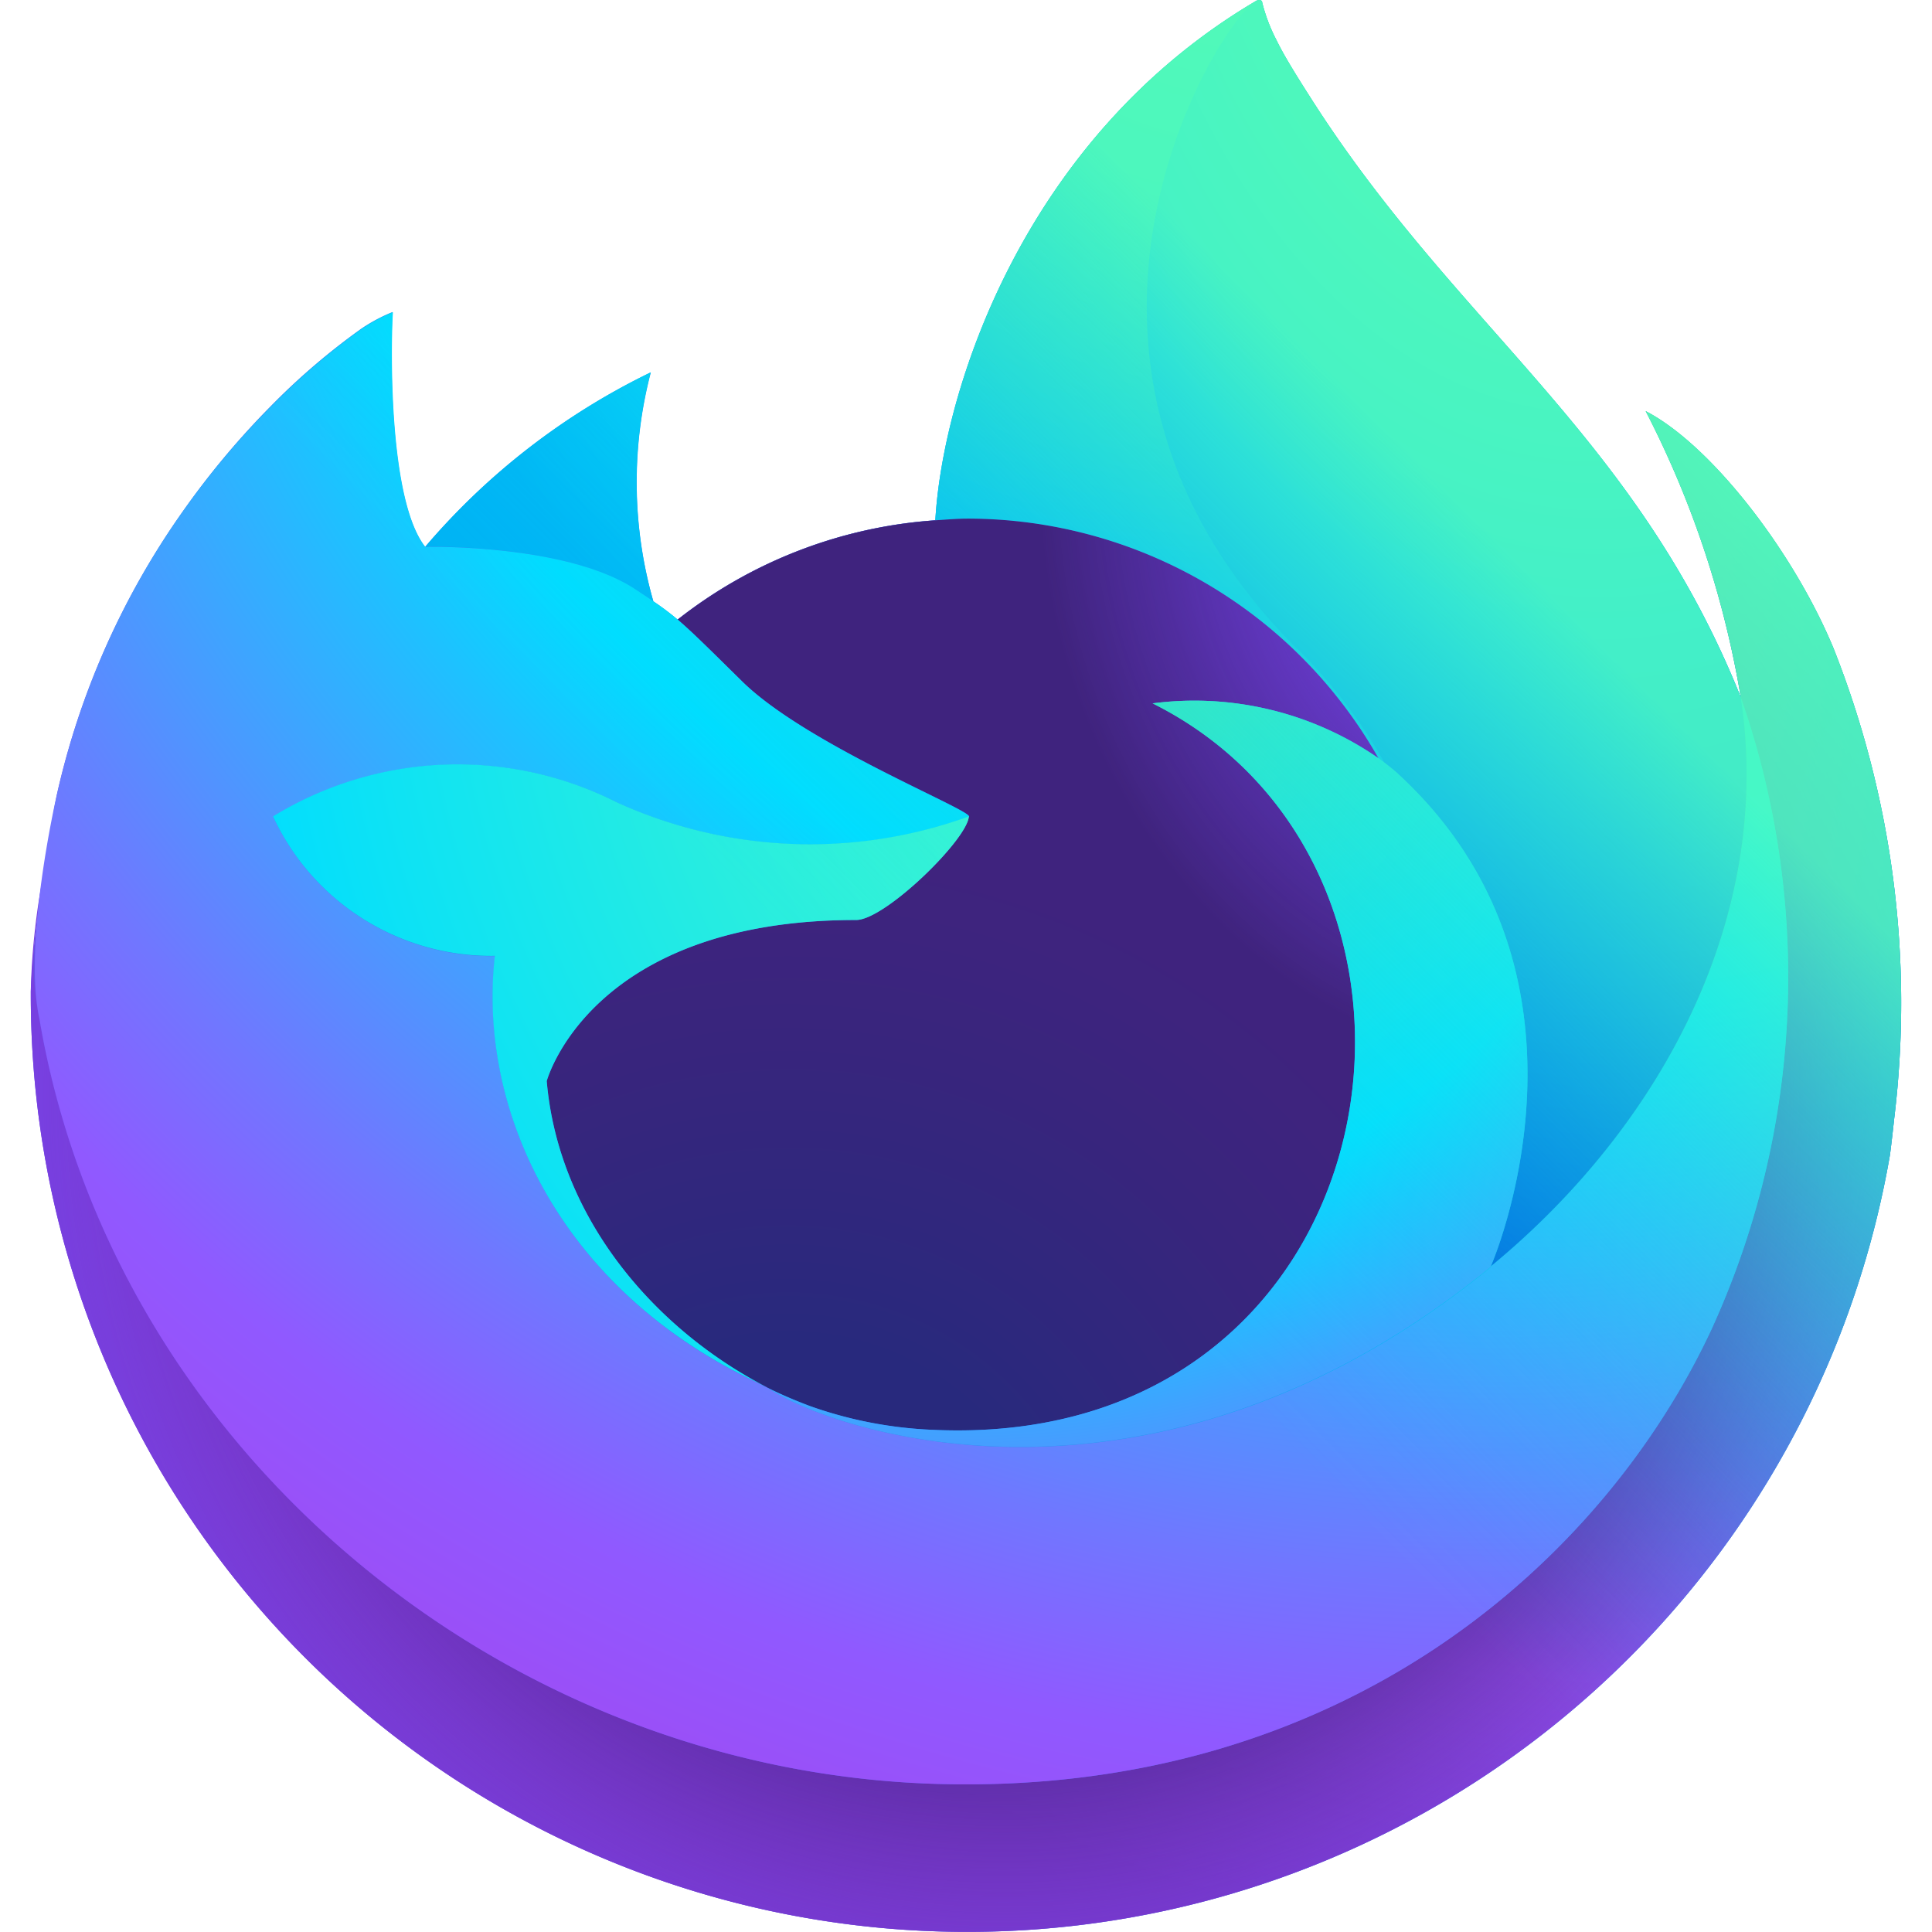 <?xml version="1.0" encoding="UTF-8" standalone="no"?>
<!-- This Source Code Form is subject to the terms of the Mozilla Public
   - License, v. 2.0. If a copy of the MPL was not distributed with this
   - file, You can obtain one at http://mozilla.org/MPL/2.0/. -->

<!-- IMPORTANT - The text part needs 'context-fill' for dark mode support on some pages -->

<svg
   xmlns:dc="http://purl.org/dc/elements/1.1/"
   xmlns:cc="http://creativecommons.org/ns#"
   xmlns:rdf="http://www.w3.org/1999/02/22-rdf-syntax-ns#"
   xmlns:svg="http://www.w3.org/2000/svg"
   xmlns="http://www.w3.org/2000/svg"
   xmlns:sodipodi="http://sodipodi.sourceforge.net/DTD/sodipodi-0.dtd"
   xmlns:inkscape="http://www.inkscape.org/namespaces/inkscape"
   viewBox="0 0 16 16"
   version="1.1"
   id="svg5182"
   sodipodi:docname="firefox-trunk.svg"
   width="16"
   height="16"
   inkscape:version="0.92.4 5da689c313, 2019-01-14">
  <sodipodi:namedview
     pagecolor="#ffffff"
     bordercolor="#666666"
     borderopacity="1"
     objecttolerance="10"
     gridtolerance="10"
     guidetolerance="10"
     inkscape:pageopacity="0"
     inkscape:pageshadow="2"
     inkscape:window-width="1366"
     inkscape:window-height="708"
     id="namedview5184"
     showgrid="false"
     fit-margin-top="0"
     fit-margin-left="0"
     fit-margin-right="0"
     fit-margin-bottom="0"
     inkscape:zoom="3.281106"
     inkscape:cx="47.006882"
     inkscape:cy="39.971062"
     inkscape:window-x="0"
     inkscape:window-y="19"
     inkscape:window-maximized="1"
     inkscape:current-layer="svg5182" />
  <defs
     id="defs5140">
    <linearGradient
       id="a"
       x1="74.803"
       y1="20.543"
       x2="7.742"
       y2="62.786"
       gradientUnits="userSpaceOnUse"
       gradientTransform="matrix(0.2,0,0,0.2,-0.005,-8.1990008e-4)">
      <stop
         offset="0"
         stop-color="#3fe1b0"
         id="stop4973" />
      <stop
         offset=".406"
         stop-color="#00b3f4"
         id="stop4975" />
      <stop
         offset=".421"
         stop-color="#03b0f4"
         id="stop4977" />
      <stop
         offset=".818"
         stop-color="#5561e9"
         id="stop4979" />
      <stop
         offset="1"
         stop-color="#7542e5"
         id="stop4981" />
    </linearGradient>
    <radialGradient
       id="b"
       cx="-7907.187"
       cy="-8515.121"
       r="80.797"
       gradientTransform="matrix(0.2,0,0,0.2,1595.651,1705.5)"
       gradientUnits="userSpaceOnUse">
      <stop
         offset=".108"
         stop-color="#3fe1b0"
         id="stop4984" />
      <stop
         offset=".122"
         stop-color="#3bdcb3"
         id="stop4986" />
      <stop
         offset=".254"
         stop-color="#1bb3d3"
         id="stop4988" />
      <stop
         offset=".358"
         stop-color="#0799e6"
         id="stop4990" />
      <stop
         offset=".42"
         stop-color="#0090ed"
         id="stop4992" />
      <stop
         offset=".487"
         stop-color="#2482f1"
         id="stop4994" />
      <stop
         offset=".64"
         stop-color="#7165fb"
         id="stop4996" />
      <stop
         offset=".71"
         stop-color="#9059ff"
         id="stop4998" />
      <stop
         offset=".795"
         stop-color="#7d49ed"
         id="stop5000" />
      <stop
         offset=".86"
         stop-color="#7542e5"
         id="stop5002" />
    </radialGradient>
    <radialGradient
       id="c"
       cx="-7936.711"
       cy="-8482.089"
       r="80.797"
       gradientTransform="matrix(0.2,0,0,0.2,1595.651,1705.5)"
       gradientUnits="userSpaceOnUse">
      <stop
         offset=".3"
         stop-color="#45278d"
         id="stop5005" />
      <stop
         offset=".341"
         stop-color="#562896"
         stop-opacity=".787"
         id="stop5007" />
      <stop
         offset=".43"
         stop-color="#782aa9"
         stop-opacity=".364"
         id="stop5009" />
      <stop
         offset=".495"
         stop-color="#8d2bb5"
         stop-opacity=".1"
         id="stop5011" />
      <stop
         offset=".53"
         stop-color="#952bb9"
         stop-opacity="0"
         id="stop5013" />
    </radialGradient>
    <radialGradient
       id="d"
       cx="-7926.97"
       cy="-8533.457"
       r="58.534"
       gradientTransform="matrix(0.2,0,0,0.2,1595.651,1705.5)"
       gradientUnits="userSpaceOnUse">
      <stop
         offset=".132"
         stop-color="#3fe1b0"
         id="stop5016" />
      <stop
         offset=".289"
         stop-color="#28d0c8"
         id="stop5018" />
      <stop
         offset=".526"
         stop-color="#00b3f4"
         id="stop5020" />
    </radialGradient>
    <radialGradient
       id="e"
       cx="-7945.648"
       cy="-8460.984"
       r="38.471"
       gradientTransform="matrix(0.2,0,0,0.2,1595.651,1705.5)"
       gradientUnits="userSpaceOnUse">
      <stop
         offset=".287"
         stop-color="#0060df"
         id="stop5023" />
      <stop
         offset=".417"
         stop-color="#2357e1"
         id="stop5025" />
      <stop
         offset=".604"
         stop-color="#4f4ce3"
         id="stop5027" />
      <stop
         offset=".748"
         stop-color="#6b45e4"
         id="stop5029" />
      <stop
         offset=".833"
         stop-color="#7542e5"
         id="stop5031" />
    </radialGradient>
    <radialGradient
       id="f"
       cx="-7935.62"
       cy="-8491.546"
       r="20.397"
       gradientTransform="matrix(0.194,-0.047,0.055,0.228,2019.085,1567.403)"
       gradientUnits="userSpaceOnUse">
      <stop
         offset=".206"
         stop-color="#45278d"
         stop-opacity="0"
         id="stop5034" />
      <stop
         offset=".251"
         stop-color="#44268a"
         stop-opacity=".055"
         id="stop5036" />
      <stop
         offset=".725"
         stop-color="#371f6f"
         stop-opacity=".591"
         id="stop5038" />
      <stop
         offset=".956"
         stop-color="#321c64"
         stop-opacity=".8"
         id="stop5040" />
    </radialGradient>
    <radialGradient
       id="g"
       cx="-7943.645"
       cy="-8466.522"
       r="0.626"
       gradientTransform="matrix(0.2,0,0,0.2,1595.651,1705.5)"
       gradientUnits="userSpaceOnUse">
      <stop
         offset=".353"
         stop-color="#3a8ee6"
         id="stop5043" />
      <stop
         offset=".472"
         stop-color="#5c79f0"
         id="stop5045" />
      <stop
         offset=".669"
         stop-color="#9059ff"
         id="stop5047" />
      <stop
         offset="1"
         stop-color="#c139e6"
         id="stop5049" />
    </radialGradient>
    <radialGradient
       id="h"
       cx="-7943.48"
       cy="-8466.749"
       r="0.224"
       gradientTransform="matrix(0.194,-0.047,0.055,0.228,2017.675,1566.346)"
       gradientUnits="userSpaceOnUse">
      <stop
         offset=".206"
         stop-color="#9059ff"
         stop-opacity="0"
         id="stop5052" />
      <stop
         offset=".278"
         stop-color="#8c4ff3"
         stop-opacity=".064"
         id="stop5054" />
      <stop
         offset=".747"
         stop-color="#7716a8"
         stop-opacity=".45"
         id="stop5056" />
      <stop
         offset=".975"
         stop-color="#6e008b"
         stop-opacity=".6"
         id="stop5058" />
    </radialGradient>
    <radialGradient
       id="i"
       cx="-7937.731"
       cy="-8518.427"
       r="27.676"
       gradientTransform="matrix(0.2,0,0,0.2,1595.651,1705.5)"
       gradientUnits="userSpaceOnUse">
      <stop
         offset="0"
         stop-color="#0df"
         id="stop5061" />
      <stop
         offset=".235"
         stop-color="#00d6fd"
         id="stop5063" />
      <stop
         offset=".572"
         stop-color="#00c3f8"
         id="stop5065" />
      <stop
         offset=".792"
         stop-color="#00b3f4"
         id="stop5067" />
    </radialGradient>
    <radialGradient
       id="j"
       cx="-7915.977"
       cy="-8535.981"
       r="118.081"
       gradientTransform="matrix(0.2,0,0,0.2,1595.651,1705.5)"
       gradientUnits="userSpaceOnUse">
      <stop
         offset=".126"
         stop-color="#3fe1b0"
         id="stop5070" />
      <stop
         offset=".429"
         stop-color="#0df"
         id="stop5072" />
      <stop
         offset=".479"
         stop-color="#1ec1ff"
         id="stop5074" />
      <stop
         offset=".624"
         stop-color="#7077ff"
         id="stop5076" />
      <stop
         offset=".69"
         stop-color="#9059ff"
         id="stop5078" />
      <stop
         offset=".904"
         stop-color="#b833e1"
         id="stop5080" />
    </radialGradient>
    <radialGradient
       id="k"
       cx="-7927.165"
       cy="-8522.859"
       r="86.499"
       gradientTransform="matrix(0.021,0.199,-0.131,0.014,-937.191,1694.734)"
       gradientUnits="userSpaceOnUse">
      <stop
         offset="0"
         stop-color="#54ffbd"
         id="stop5083" />
      <stop
         offset=".095"
         stop-color="#4cf3b8"
         id="stop5085" />
      <stop
         offset=".197"
         stop-color="#3fe1b0"
         id="stop5087" />
      <stop
         offset=".257"
         stop-color="#33d8bd"
         id="stop5089" />
      <stop
         offset=".369"
         stop-color="#12c0e1"
         id="stop5091" />
      <stop
         offset=".423"
         stop-color="#00b3f4"
         id="stop5093" />
      <stop
         offset=".737"
         stop-color="#0060df"
         id="stop5095" />
    </radialGradient>
    <radialGradient
       id="l"
       cx="-7938.383"
       cy="-8508.176"
       r="73.72"
       gradientTransform="matrix(0.2,0,0,0.2,1595.651,1705.5)"
       gradientUnits="userSpaceOnUse">
      <stop
         offset=".137"
         stop-color="#3fe1b0"
         id="stop5098" />
      <stop
         offset=".435"
         stop-color="#0df"
         id="stop5100" />
      <stop
         offset=".484"
         stop-color="#1ec1ff"
         id="stop5102" />
      <stop
         offset=".622"
         stop-color="#7077ff"
         id="stop5104" />
      <stop
         offset=".685"
         stop-color="#9059ff"
         id="stop5106" />
    </radialGradient>
    <radialGradient
       id="m"
       cx="-7918.923"
       cy="-8503.861"
       r="80.686"
       gradientTransform="matrix(0.2,0,0,0.2,1595.651,1705.5)"
       gradientUnits="userSpaceOnUse">
      <stop
         offset=".094"
         stop-color="#54ffbd"
         id="stop5109" />
      <stop
         offset=".242"
         stop-color="#41f7cc"
         id="stop5111" />
      <stop
         offset=".543"
         stop-color="#0fe3f3"
         id="stop5113" />
      <stop
         offset=".626"
         stop-color="#0df"
         id="stop5115" />
    </radialGradient>
    <linearGradient
       id="n"
       x1="70.013"
       y1="12.061"
       x2="15.267"
       y2="66.806"
       gradientUnits="userSpaceOnUse"
       gradientTransform="matrix(0.2,0,0,0.2,-0.005,-8.1990008e-4)">
      <stop
         offset=".167"
         stop-color="#54ffbd"
         stop-opacity=".8"
         id="stop5118" />
      <stop
         offset=".236"
         stop-color="#43f8ca"
         stop-opacity=".639"
         id="stop5120" />
      <stop
         offset=".361"
         stop-color="#27ede1"
         stop-opacity=".368"
         id="stop5122" />
      <stop
         offset=".466"
         stop-color="#12e4f1"
         stop-opacity=".169"
         id="stop5124" />
      <stop
         offset=".545"
         stop-color="#05dffb"
         stop-opacity=".046"
         id="stop5126" />
      <stop
         offset=".589"
         stop-color="#0df"
         stop-opacity="0"
         id="stop5128" />
    </linearGradient>
    <linearGradient
       id="o"
       x1="75.658"
       y1="72"
       x2="203.22"
       y2="72"
       gradientUnits="userSpaceOnUse">
      <stop
         offset=".002"
         stop-color="#005e5e"
         id="stop5131" />
      <stop
         offset=".478"
         stop-color="#0250bb"
         id="stop5133" />
      <stop
         offset=".735"
         stop-color="#253ba3"
         id="stop5135" />
      <stop
         offset="1"
         stop-color="#45278d"
         id="stop5137" />
    </linearGradient>
  </defs>
  <path
     d="M 15.184,5.368 C 14.847,4.557 14.164,3.681 13.629,3.405 a 8.057,8.057 0 0 1 0.785,2.354 l 0.001,0.013 C 13.539,3.586 12.052,2.704 10.838,0.785 10.776,0.688 10.715,0.591 10.655,0.488 10.621,0.43 10.593,0.377 10.569,0.328 a 1.411,1.411 0 0 1 -0.116,-0.307 0.02,0.02 0 0 0 -0.018,-0.02 0.028,0.028 0 0 0 -0.015,0 c -10e-4,0 -0.003,0.002 -0.004,0.002 -0.001,4.26e-4 -0.004,0.002 -0.006,0.003 l 0.003,-0.005 C 8.467,1.141 7.806,3.253 7.746,4.309 A 3.879,3.879 0 0 0 5.612,5.131 2.318,2.318 0 0 0 5.411,4.98 3.595,3.595 0 0 1 5.39,3.084 5.743,5.743 0 0 0 3.523,4.527 h -0.004 C 3.212,4.137 3.234,2.853 3.251,2.584 A 1.386,1.386 0 0 0 2.992,2.722 5.647,5.647 0 0 0 2.235,3.371 6.772,6.772 0 0 0 1.51,4.241 v 0.001 -0.001 A 6.549,6.549 0 0 0 0.469,6.59 l -0.01,0.051 c -0.015,0.068 -0.067,0.41 -0.076,0.484 0,0.006 -0.001,0.011 -0.002,0.017 a 7.39,7.39 0 0 0 -0.126,1.069 v 0.04 A 7.755,7.755 0 0 0 15.652,9.563 c 0.013,-0.1 0.024,-0.199 0.035,-0.3 A 7.975,7.975 0 0 0 15.184,5.368 Z M 6.247,11.438 c 0.036,0.017 0.07,0.036 0.107,0.053 l 0.005,0.003 q -0.056,-0.027 -0.113,-0.056 z M 8.023,6.761 Z M 14.416,5.773 v -0.007 l 0.001,0.008 z"
     id="path5142"
     inkscape:connector-curvature="0"
     style="fill:url(#a);stroke-width:0.2" />
  <path
     d="m 14.416,5.774 -0.001,-0.008 v 0.007 z"
     id="path5144"
     inkscape:connector-curvature="0"
     style="fill:none;stroke-width:0.2" />
  <path
     d="M 15.184,5.368 C 14.847,4.557 14.164,3.681 13.629,3.405 a 8.057,8.057 0 0 1 0.785,2.354 v 0.007 l 0.001,0.008 a 7.023,7.023 0 0 1 -0.241,5.234 C 13.285,12.915 11.134,14.869 7.767,14.774 4.128,14.671 0.924,11.972 0.325,8.435 c -0.109,-0.558 0,-0.84 0.055,-1.294 a 5.778,5.778 0 0 0 -0.125,1.07 v 0.04 A 7.755,7.755 0 0 0 15.652,9.563 c 0.013,-0.1 0.024,-0.199 0.035,-0.3 A 7.975,7.975 0 0 0 15.184,5.368 Z"
     id="path5146"
     inkscape:connector-curvature="0"
     style="fill:url(#b);stroke-width:0.2" />
  <path
     d="M 15.184,5.368 C 14.847,4.557 14.164,3.681 13.629,3.405 a 8.057,8.057 0 0 1 0.785,2.354 v 0.007 l 0.001,0.008 a 7.023,7.023 0 0 1 -0.241,5.234 C 13.285,12.915 11.134,14.869 7.767,14.774 4.128,14.671 0.924,11.972 0.325,8.435 c -0.109,-0.558 0,-0.84 0.055,-1.294 a 5.778,5.778 0 0 0 -0.125,1.07 v 0.04 A 7.755,7.755 0 0 0 15.652,9.563 c 0.013,-0.1 0.024,-0.199 0.035,-0.3 A 7.975,7.975 0 0 0 15.184,5.368 Z"
     id="path5148"
     inkscape:connector-curvature="0"
     style="fill:url(#c);stroke-width:0.2" />
  <path
     d="m 11.416,6.279 c 0.017,0.012 0.032,0.024 0.048,0.035 A 4.222,4.222 0 0 0 10.744,5.375 C 8.334,2.965 10.112,0.148 10.412,0.005 l 0.003,-0.004 C 8.467,1.141 7.806,3.253 7.746,4.309 7.836,4.303 7.926,4.295 8.018,4.295 a 3.914,3.914 0 0 1 3.398,1.984 z"
     id="path5150"
     inkscape:connector-curvature="0"
     style="fill:url(#d);stroke-width:0.2" />
  <path
     d="m 8.023,6.761 c -0.013,0.193 -0.694,0.858 -0.933,0.858 -2.205,0 -2.563,1.334 -2.563,1.334 0.098,1.123 0.88,2.048 1.827,2.538 0.043,0.022 0.087,0.043 0.131,0.062 q 0.114,0.05 0.228,0.093 a 3.448,3.448 0 0 0 1.009,0.195 C 11.587,12.022 12.335,7.219 9.546,5.825 A 2.677,2.677 0 0 1 11.416,6.279 3.914,3.914 0 0 0 8.018,4.295 c -0.092,0 -0.182,0.008 -0.273,0.014 A 3.879,3.879 0 0 0 5.612,5.131 c 0.118,0.1 0.252,0.234 0.533,0.511 0.526,0.518 1.876,1.055 1.879,1.118 z"
     id="path5152"
     inkscape:connector-curvature="0"
     style="fill:url(#e);stroke-width:0.2" />
  <path
     d="m 8.023,6.761 c -0.013,0.193 -0.694,0.858 -0.933,0.858 -2.205,0 -2.563,1.334 -2.563,1.334 0.098,1.123 0.88,2.048 1.827,2.538 0.043,0.022 0.087,0.043 0.131,0.062 q 0.114,0.05 0.228,0.093 a 3.448,3.448 0 0 0 1.009,0.195 C 11.587,12.022 12.335,7.219 9.546,5.825 A 2.677,2.677 0 0 1 11.416,6.279 3.914,3.914 0 0 0 8.018,4.295 c -0.092,0 -0.182,0.008 -0.273,0.014 A 3.879,3.879 0 0 0 5.612,5.131 c 0.118,0.1 0.252,0.234 0.533,0.511 0.526,0.518 1.876,1.055 1.879,1.118 z"
     id="path5154"
     inkscape:connector-curvature="0"
     style="fill:url(#f);stroke-width:0.2" />
  <path
     d="m 6.247,11.438 q 0.056,0.029 0.113,0.056 l -0.005,-0.003 c -0.037,-0.017 -0.071,-0.035 -0.107,-0.053 z"
     id="path5156"
     inkscape:connector-curvature="0"
     style="fill:url(#g);stroke-width:0.2" />
  <path
     d="m 6.247,11.438 q 0.056,0.029 0.113,0.056 l -0.005,-0.003 c -0.037,-0.017 -0.071,-0.035 -0.107,-0.053 z"
     id="path5158"
     inkscape:connector-curvature="0"
     style="fill:url(#h);stroke-width:0.2" />
  <path
     d="m 5.25,4.873 c 0.063,0.04 0.115,0.075 0.16,0.106 A 3.595,3.595 0 0 1 5.388,3.084 5.743,5.743 0 0 0 3.522,4.527 c 0.038,-0.001 1.163,-0.021 1.728,0.347 z"
     id="path5160"
     inkscape:connector-curvature="0"
     style="fill:url(#i);stroke-width:0.2" />
  <path
     d="m 0.326,8.435 c 0.598,3.536 3.803,6.236 7.442,6.339 3.367,0.095 5.519,-1.86 6.407,-3.767 a 7.023,7.023 0 0 0 0.241,-5.234 v -0.007 c 0,-0.006 -0.001,-0.009 0,-0.007 l 0.001,0.013 c 0.275,1.796 -0.638,3.536 -2.067,4.713 l -0.004,0.01 C 9.564,12.762 6.901,11.863 6.362,11.496 q -0.056,-0.027 -0.113,-0.056 C 4.627,10.664 3.956,9.186 4.1,7.918 A 1.991,1.991 0 0 1 2.263,6.763 2.925,2.925 0 0 1 5.114,6.648 3.862,3.862 0 0 0 8.026,6.763 C 8.023,6.7 6.673,6.162 6.147,5.644 5.866,5.367 5.732,5.234 5.614,5.133 A 2.318,2.318 0 0 0 5.414,4.982 C 5.368,4.95 5.316,4.916 5.254,4.875 4.688,4.508 3.563,4.528 3.526,4.529 h -0.004 C 3.215,4.139 3.237,2.855 3.254,2.586 A 1.386,1.386 0 0 0 2.995,2.724 5.647,5.647 0 0 0 2.238,3.373 6.772,6.772 0 0 0 1.51,4.241 v 0.001 -0.001 A 6.549,6.549 0 0 0 0.469,6.59 c -0.004,0.016 -0.279,1.22 -0.143,1.845 z"
     id="path5162"
     inkscape:connector-curvature="0"
     style="fill:url(#j);stroke-width:0.2" />
  <path
     d="M 8.023,6.761 H 8.023 Z"
     id="path5164"
     inkscape:connector-curvature="0"
     style="fill:#ff4aa2;stroke-width:0.2" />
  <path
     d="m 10.744,5.375 a 4.222,4.222 0 0 1 0.72,0.94 c 0.043,0.032 0.082,0.064 0.116,0.095 1.758,1.621 0.837,3.912 0.768,4.075 C 13.777,9.309 14.69,7.569 14.416,5.773 13.539,3.586 12.052,2.704 10.838,0.785 10.776,0.688 10.715,0.591 10.655,0.488 10.621,0.43 10.593,0.377 10.569,0.328 a 1.411,1.411 0 0 1 -0.116,-0.307 0.02,0.02 0 0 0 -0.018,-0.02 0.028,0.028 0 0 0 -0.015,0 c -10e-4,0 -0.003,0.002 -0.004,0.002 -0.001,4.26e-4 -0.004,0.002 -0.006,0.003 -0.3,0.142 -2.078,2.958 0.332,5.369 z"
     id="path5166"
     inkscape:connector-curvature="0"
     style="fill:url(#k);stroke-width:0.2" />
  <path
     d="m 11.58,6.41 c -0.034,-0.031 -0.074,-0.063 -0.116,-0.095 -0.016,-0.012 -0.031,-0.024 -0.048,-0.035 A 2.677,2.677 0 0 0 9.545,5.825 C 12.335,7.22 11.586,12.022 7.721,11.841 A 3.448,3.448 0 0 1 6.712,11.646 Q 6.598,11.604 6.484,11.553 C 6.44,11.533 6.396,11.513 6.353,11.491 l 0.005,0.003 c 0.539,0.368 3.201,1.267 5.985,-1 l 0.004,-0.01 c 0.069,-0.162 0.991,-2.454 -0.768,-4.074 z"
     id="path5168"
     inkscape:connector-curvature="0"
     style="fill:url(#l);stroke-width:0.2" />
  <path
     d="m 4.528,8.953 c 0,0 0.358,-1.334 2.563,-1.334 0.238,0 0.92,-0.665 0.933,-0.858 A 3.862,3.862 0 0 1 5.112,6.646 2.925,2.925 0 0 0 2.261,6.761 1.991,1.991 0 0 0 4.098,7.916 c -0.144,1.268 0.527,2.746 2.149,3.521 0.036,0.017 0.07,0.036 0.107,0.053 C 5.407,11.001 4.625,10.076 4.528,8.953 Z"
     id="path5170"
     inkscape:connector-curvature="0"
     style="fill:url(#m);stroke-width:0.2" />
  <path
     d="m 9.891,7.694 -2e-4,1.998e-4 z"
     id="path5172"
     inkscape:connector-curvature="0"
     style="fill:#ff4aa2;stroke-width:0.2" />
  <path
     d="M 15.184,5.368 C 14.847,4.557 14.164,3.681 13.629,3.405 a 8.057,8.057 0 0 1 0.785,2.354 l 0.001,0.013 C 13.539,3.586 12.052,2.704 10.838,0.785 10.776,0.688 10.715,0.591 10.655,0.488 10.621,0.43 10.593,0.377 10.569,0.328 a 1.411,1.411 0 0 1 -0.116,-0.307 0.02,0.02 0 0 0 -0.018,-0.02 0.028,0.028 0 0 0 -0.015,0 c -10e-4,0 -0.003,0.002 -0.004,0.002 -0.001,4.26e-4 -0.004,0.002 -0.006,0.003 l 0.003,-0.005 C 8.467,1.141 7.806,3.253 7.746,4.309 c 0.09,-0.006 0.18,-0.014 0.273,-0.014 A 3.914,3.914 0 0 1 11.416,6.279 2.677,2.677 0 0 0 9.546,5.825 C 12.335,7.22 11.587,12.022 7.722,11.841 A 3.448,3.448 0 0 1 6.713,11.646 q -0.114,-0.043 -0.228,-0.093 c -0.044,-0.02 -0.088,-0.04 -0.131,-0.062 l 0.005,0.003 q -0.056,-0.027 -0.113,-0.056 c 0.036,0.017 0.07,0.036 0.107,0.053 -0.947,-0.489 -1.729,-1.415 -1.827,-2.538 0,0 0.358,-1.334 2.563,-1.334 0.238,0 0.92,-0.665 0.933,-0.858 C 8.02,6.698 6.671,6.16 6.144,5.642 5.863,5.365 5.73,5.232 5.612,5.131 A 2.318,2.318 0 0 0 5.411,4.98 3.595,3.595 0 0 1 5.39,3.084 5.743,5.743 0 0 0 3.523,4.527 h -0.004 C 3.212,4.137 3.234,2.853 3.251,2.584 A 1.386,1.386 0 0 0 2.992,2.722 5.647,5.647 0 0 0 2.235,3.371 6.772,6.772 0 0 0 1.51,4.241 v 0.001 -0.001 A 6.549,6.549 0 0 0 0.469,6.59 l -0.01,0.051 c -0.015,0.068 -0.08,0.415 -0.089,0.489 0,0.006 0,-0.006 0,0 A 9.023,9.023 0 0 0 0.255,8.212 V 8.252 A 7.755,7.755 0 0 0 15.652,9.563 c 0.013,-0.1 0.024,-0.199 0.035,-0.3 a 7.975,7.975 0 0 0 -0.503,-3.895 z m -0.769,0.398 0.001,0.008 z"
     id="path5174"
     inkscape:connector-curvature="0"
     style="fill:url(#n);stroke-width:0.2" />
</svg>
